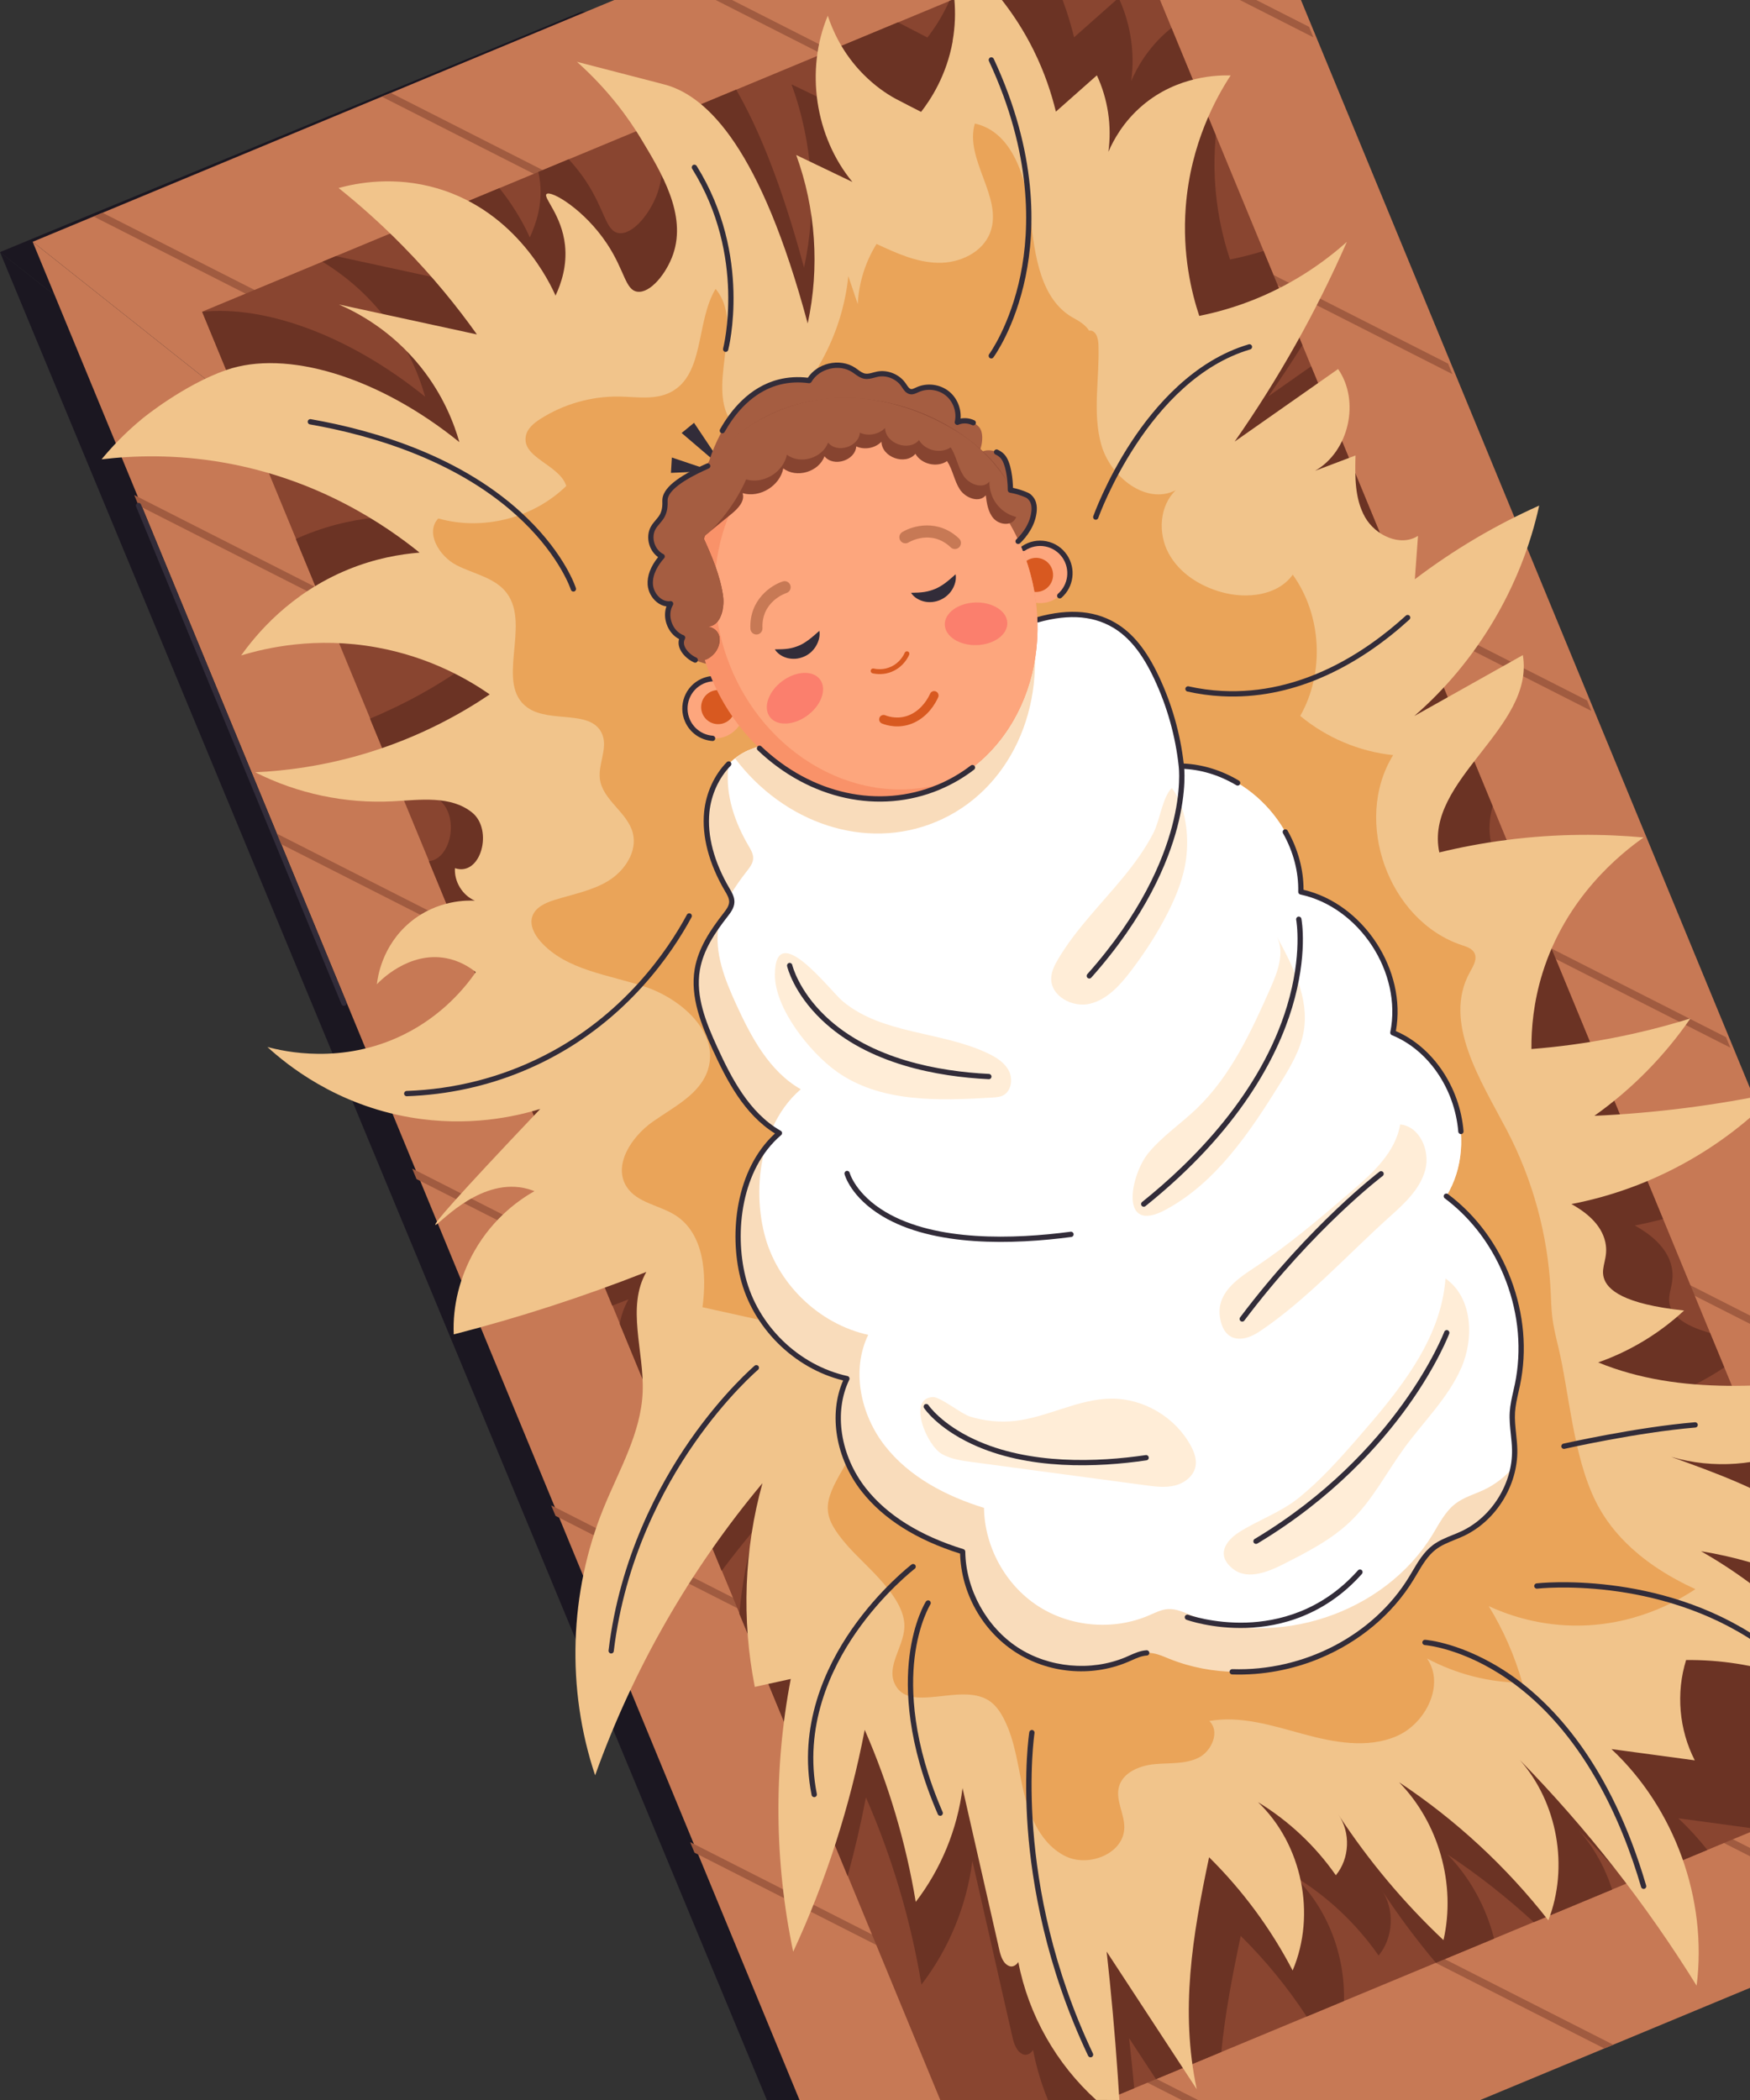 <svg width="140" height="168" viewBox="0 0 140 168" fill="none" xmlns="http://www.w3.org/2000/svg">
<rect x="0" y="0" width="140" height="168" fill="#333333" stroke="none"/>
<g clip-path="url(#clip0_151_1793)">
<path d="M162.741 148.597L101.463 0.932H46.528L0 20.169" fill="#1B1721"/>
<path d="M0 20.169L61.348 168H115.81L162.741 148.597" fill="#1B1721"/>
<path d="M165.354 148.488L104.076 0H49.141L2.613 19.344" fill="#C77955"/>
<path d="M2.613 19.344L63.961 168H118.423L165.354 148.488" fill="#C77955"/>
<path d="M55.558 148.212L94.528 168H95.835L55.211 147.37L55.558 148.212Z" fill="#A05B40"/>
<path d="M44.44 121.268L128.341 163.877L129.061 163.577L44.094 120.428L44.44 121.268Z" fill="#A05B40"/>
<path d="M33.321 94.327L151.4 154.289L152.121 153.991L32.974 93.487L33.321 94.327Z" fill="#A05B40"/>
<path d="M160.32 136.859L21.855 66.544L22.202 67.384L160.666 137.699" fill="#A05B40"/>
<path d="M149.201 109.915L10.738 39.602L11.085 40.443L149.547 110.757L149.201 109.915Z" fill="#A05B40"/>
<path d="M138.081 82.974L8.203 17.021L7.484 17.318L138.43 83.814L138.081 82.974Z" fill="#A05B40"/>
<path d="M126.964 56.033L31.264 7.433L30.544 7.733L127.31 56.873L126.964 56.033Z" fill="#A05B40"/>
<path d="M115.845 29.089L58.561 0H57.253L116.191 29.929L115.845 29.089Z" fill="#A05B40"/>
<path d="M104.727 2.148L100.497 0H99.189L105.074 2.988L104.727 2.148Z" fill="#A05B40"/>
<path d="M92.802 0H76.151L16.18 24.933L75.222 168H88.469L151.345 141.859L92.802 0Z" fill="#894530"/>
<path d="M90.348 163.085C91.056 164.168 91.766 165.25 92.475 166.333L97.705 164.159C98.004 161.096 98.592 158.027 99.259 154.873C101.238 156.826 103.008 158.994 104.533 161.322L107.517 160.081C107.613 156.387 106.194 152.633 103.516 150.08C106.181 151.699 108.502 153.882 110.289 156.443C111.494 154.991 111.59 152.718 110.512 151.167C111.845 153.206 113.303 155.162 114.87 157.025L119.53 155.089C118.885 152.569 117.608 150.211 115.792 148.352C118.233 149.971 120.543 151.786 122.699 153.773L128.973 151.163C128.411 149.419 127.511 147.788 126.297 146.412C127.642 147.788 128.952 149.198 130.227 150.642L136.59 147.995C135.88 147.096 135.104 146.248 134.267 145.464C136.383 145.751 138.5 146.038 140.614 146.322L141.318 146.029C140.123 143.454 139.916 140.429 140.762 137.718C144.007 137.681 147.252 138.248 150.305 139.353L147.124 131.642C145.519 130.39 143.826 129.255 142.059 128.251C143.421 128.47 144.768 128.772 146.095 129.15L142.85 121.288C141.725 120.855 140.59 120.444 139.459 120.037C140.474 120.337 141.52 120.529 142.573 120.617L139.646 113.525C137.41 113.221 135.222 112.687 133.11 111.821C134.814 111.221 136.44 110.403 137.942 109.395L136.804 106.636C134.553 106.008 133.796 105.173 133.594 104.433C133.328 103.464 134.021 102.723 133.735 101.371C133.389 99.728 131.907 98.663 130.782 98.039C131.541 97.895 132.295 97.72 133.042 97.523L127.677 84.521C127.552 84.532 127.428 84.543 127.304 84.553C127.302 84.263 127.304 83.958 127.315 83.643L120.515 67.165C120.099 67.257 119.689 67.351 119.288 67.447C119.07 66.423 119.144 65.448 119.414 64.503L104.889 29.306C103.753 30.102 102.618 30.898 101.484 31.695C102.419 30.358 103.322 28.997 104.191 27.615L101.081 20.079C100.129 20.372 99.229 20.595 98.4 20.759C97.734 18.751 96.908 15.402 97.228 11.257C97.239 11.115 97.252 10.973 97.265 10.832L93.717 2.236C93.63 2.306 93.543 2.376 93.458 2.448C91.793 3.863 90.927 5.482 90.496 6.482C90.797 4.29 90.47 2.017 89.57 0H89.297C88.172 0.995 87.05 1.991 85.926 2.986C85.703 2.065 85.407 1.061 85.01 0H76.14L75.944 0.081C75.355 1.396 74.675 2.382 74.192 3.003C73.451 2.621 71.888 1.809 71.844 1.785L65.681 4.347C66.213 6.075 67.063 7.702 68.213 9.098C66.583 8.315 64.953 7.534 63.323 6.751C65.023 11.41 65.376 16.559 64.323 21.409C62.564 14.864 60.714 10.316 58.892 7.171L52.243 9.936C52.934 11.725 53.239 13.584 52.613 15.396C52.036 17.069 50.626 18.808 49.497 18.646C48.448 18.495 48.413 16.813 46.868 14.481C46.443 13.838 45.975 13.256 45.497 12.742L43.063 13.755C43.126 14.024 43.176 14.308 43.207 14.608C43.394 16.36 42.897 17.892 42.383 18.994C42.172 18.515 41.415 16.87 39.951 15.05L32.325 18.22C33.539 19.657 34.607 21.052 35.542 22.369C32.652 21.742 29.762 21.114 26.872 20.488L25.793 20.937C27.277 21.84 29.043 23.194 30.64 25.189C32.645 27.692 33.572 30.183 34.014 31.741C27.94 26.825 21.223 24.417 16.167 24.942L20.521 35.497C25.124 37.306 28.511 39.708 30.551 41.355C28.884 41.486 26.706 41.856 24.333 42.827C24.107 42.921 23.884 43.017 23.666 43.116L26.308 49.518C26.469 49.545 26.632 49.573 26.798 49.602C31.475 50.444 34.842 52.432 36.658 53.692C34.892 54.884 32.528 56.276 29.599 57.49L31.819 62.873C33.033 62.941 34.182 63.212 35.123 63.971C36.788 65.312 36.091 68.729 34.306 68.897L48.978 104.453C49.412 104.287 49.845 104.118 50.277 103.95C49.919 104.576 49.702 105.232 49.577 105.91L57.73 125.668C58.585 124.532 59.468 123.419 60.381 122.329C59.766 124.541 59.354 126.812 59.147 129.098L67.81 150.091C68.379 148.013 68.87 145.911 69.275 143.793C71.367 148.573 72.862 153.615 73.716 158.767C75.915 155.905 77.337 152.449 77.79 148.864C78.856 153.549 79.921 158.233 80.985 162.918C81.116 163.494 81.323 164.161 81.878 164.356C82.175 164.461 82.491 164.251 82.643 163.995C82.907 165.368 83.31 166.712 83.838 168.007H88.454L90.74 167.055C90.614 165.721 90.476 164.397 90.332 163.091L90.348 163.085Z" fill="#6B3324"/>
<path d="M76.214 3.299C75.724 6.051 74.442 7.98 73.688 8.951C73.008 8.601 72.322 8.26 71.646 7.899C70.894 7.494 69.987 6.864 69.087 5.963C67.374 4.244 66.588 2.369 66.222 1.256C64.41 5.602 65.199 10.927 68.192 14.556C66.692 13.836 65.195 13.116 63.696 12.399C65.26 16.684 65.583 21.416 64.615 25.876C60.851 11.867 56.628 7.803 53.35 6.812C53.35 6.812 53.13 6.744 46.158 4.946C48.712 7.23 50.312 9.494 51.279 11.097C52.931 13.834 54.945 17.17 53.847 20.346C53.315 21.884 52.018 23.485 50.981 23.334C50.017 23.194 49.985 21.648 48.564 19.504C46.744 16.758 44.083 15.201 43.723 15.523C43.423 15.794 44.942 17.198 45.201 19.617C45.373 21.23 44.918 22.636 44.443 23.649C44.031 22.717 41.372 16.96 35.012 15.078C31.547 14.053 28.548 14.641 27.088 15.041C28.714 16.341 30.451 17.874 32.214 19.668C34.642 22.135 36.597 24.566 38.153 26.755C34.472 25.957 30.791 25.156 27.112 24.358C28.566 24.99 31.303 26.416 33.648 29.345C35.492 31.647 36.342 33.937 36.749 35.37C30.211 30.078 22.862 27.943 18.102 29.601C14.702 30.785 11.453 33.436 11.453 33.436C9.96 34.654 8.864 35.851 8.127 36.746C10.675 36.444 14.016 36.334 17.825 36.995C25.462 38.316 30.83 42 33.565 44.209C32.033 44.33 30.03 44.669 27.849 45.561C23.198 47.464 20.491 50.754 19.292 52.437C21.291 51.826 25.246 50.912 30.113 51.789C34.413 52.563 37.508 54.392 39.179 55.552C36.93 57.072 33.628 58.94 29.339 60.246C25.885 61.296 22.799 61.672 20.415 61.782C23.797 63.492 27.626 64.302 31.407 64.105C33.6 63.991 36.056 63.621 37.769 65.002C39.48 66.382 38.477 70.151 36.396 69.455C36.329 70.538 36.998 71.627 37.989 72.054C37.44 72.026 34.982 71.96 32.798 73.789C30.547 75.674 30.209 78.214 30.15 78.741C30.372 78.503 32.687 76.094 35.686 76.654C36.767 76.856 37.569 77.374 38.063 77.772C37.207 79.004 35.378 81.261 32.249 82.793C27.345 85.192 22.703 84.112 21.393 83.759C22.96 85.192 26.868 88.373 32.842 89.394C37.46 90.184 41.228 89.327 43.218 88.718C36.169 96.141 34.725 97.882 34.829 97.985C34.98 98.136 38 94.531 41.544 94.979C42.089 95.047 42.514 95.196 42.758 95.292C41.773 95.847 39.532 97.285 37.935 100.117C36.802 102.128 36.198 104.442 36.298 106.752C41.531 105.407 46.679 103.736 51.707 101.756C50.094 104.576 51.541 108.104 51.414 111.355C51.286 114.642 49.527 117.6 48.287 120.645C45.539 127.387 45.295 135.124 47.611 142.026C50.654 133.525 55.209 125.571 60.997 118.654C59.531 123.939 59.317 129.57 60.385 134.951C61.344 134.739 62.301 134.529 63.26 134.317C61.882 141.507 61.95 148.973 63.456 156.137C66.075 150.485 68.002 144.511 69.177 138.388C71.101 142.782 72.476 147.42 73.259 152.154C75.279 149.522 76.587 146.344 77.003 143.049C77.982 147.357 78.962 151.664 79.941 155.971C80.061 156.5 80.25 157.113 80.763 157.292C81.035 157.388 81.325 157.196 81.464 156.96C82.273 161.186 84.509 165.119 87.693 167.996H89.548C89.508 167.344 89.467 166.69 89.421 166.033C89.188 162.643 88.887 159.34 88.532 156.128C90.934 159.797 93.336 163.465 95.739 167.136C94.403 160.825 95.393 154.888 96.727 148.579C99.405 151.226 101.67 154.293 103.411 157.638C105.32 153.151 104.163 147.532 100.641 144.172C103.091 145.661 105.226 147.667 106.868 150.021C107.977 148.684 108.064 146.595 107.072 145.169C109.468 148.833 112.296 152.211 115.478 155.21C116.494 150.762 115.108 145.838 111.926 142.579C116.463 145.587 120.511 149.334 123.867 153.628C125.521 149.369 124.606 144.217 121.585 140.796C126.94 146.272 131.693 152.34 135.73 158.854C136.606 151.944 133.988 144.677 128.914 139.926C131.137 140.225 133.36 140.527 135.583 140.827C134.324 138.381 134.069 135.432 134.888 132.803C140.313 132.742 145.744 134.512 150.096 137.762C146.69 132.107 141.812 127.352 136.08 124.099C141.392 124.952 146.483 127.146 150.759 130.423C149.965 126.658 147.287 123.511 144.12 121.341C140.954 119.171 137.301 117.849 133.692 116.548C137.044 117.537 140.747 117.265 143.92 115.8C143.074 114.632 141.756 113.818 140.335 113.59C143.51 113.691 146.703 112.389 148.911 110.097C141.852 110.917 134.435 111.694 127.855 108.994C130.396 108.1 132.75 106.678 134.727 104.842C129.863 104.326 128.566 103.176 128.298 102.202C128.054 101.31 128.692 100.629 128.428 99.387C128.11 97.877 126.748 96.897 125.713 96.324C131.922 95.139 137.743 91.976 142.124 87.402C137.327 88.421 132.447 89.047 127.55 89.265C130.536 87.146 133.149 84.497 135.23 81.478C131.098 82.762 126.824 83.584 122.514 83.923C122.5 82.272 122.679 80.168 123.398 77.851C125.286 71.772 129.634 68.305 131.488 66.997C128.394 66.714 124.667 66.66 120.5 67.2C118.567 67.452 116.777 67.797 115.145 68.195C113.914 62.405 122.81 58.247 121.827 52.408C118.931 54.033 116.036 55.659 113.14 57.284C118.15 52.938 121.712 46.937 123.135 40.447C119.608 42.02 116.263 44.004 113.186 46.342C113.271 45.185 113.356 44.026 113.441 42.868C112.026 43.774 110.026 42.833 109.2 41.368C108.374 39.902 108.395 38.122 108.439 36.439C107.362 36.846 106.288 37.255 105.211 37.662C107.92 36.113 108.827 32.093 107.048 29.523C104.291 31.456 101.532 33.392 98.773 35.326C102.278 30.314 105.287 24.955 107.748 19.351C106.151 20.777 103.744 22.571 100.484 23.903C98.826 24.581 97.28 25.003 95.94 25.272C95.328 23.426 94.567 20.348 94.861 16.535C95.253 11.456 97.306 7.785 98.451 6.035C97.516 6.009 94.227 6.031 91.396 8.437C89.864 9.739 89.068 11.226 88.672 12.145C88.955 10.073 88.632 7.921 87.75 6.027C86.656 6.993 85.564 7.963 84.47 8.932C84.119 7.479 83.57 5.799 82.691 4.025C81.931 2.489 81.057 1.155 80.15 -0.002H76.354C76.439 1.002 76.417 2.111 76.205 3.297L76.214 3.299Z" fill="#F1C48B"/>
<path d="M72.348 130.235C72.258 131.766 70.938 133.265 71.561 134.667C72.664 137.15 76.807 134.579 79.095 136.036C79.632 136.378 80.006 136.92 80.298 137.484C81.253 139.328 81.436 141.463 81.926 143.482C82.419 145.502 83.387 147.606 85.254 148.505C87.122 149.406 89.918 148.284 89.945 146.206C89.96 145.106 89.236 144.032 89.511 142.966C89.811 141.803 91.152 141.251 92.344 141.135C93.536 141.019 94.8 141.151 95.877 140.621C96.953 140.092 97.62 138.499 96.742 137.681C99.246 137.233 101.781 138.049 104.235 138.718C106.691 139.388 109.378 139.902 111.717 138.898C114.057 137.896 115.622 134.772 114.162 132.678C116.498 133.93 119.14 134.603 121.786 134.621C121.175 132.466 120.269 130.397 119.098 128.492C120.509 129.141 122.832 129.981 125.783 130.045C130.667 130.15 134.23 128.061 135.632 127.131C130.604 124.832 128.572 121.957 127.653 120.105C125.835 116.445 125.536 111.361 124.66 107.737C124.466 106.936 124.272 106.135 124.177 105.317C124.098 104.646 124.087 103.97 124.054 103.294C123.834 98.818 122.631 94.395 120.554 90.429C118.449 86.411 115.389 81.745 117.59 77.777C117.856 77.295 118.205 76.731 117.954 76.241C117.769 75.878 117.335 75.74 116.95 75.613C111.085 73.666 108.197 65.68 111.451 60.41C108.74 60.126 106.118 59.019 104.019 57.273C105.985 53.81 105.741 49.208 103.42 45.975C102.204 47.663 99.743 47.928 97.74 47.377C95.997 46.896 94.338 45.85 93.482 44.251C92.625 42.652 92.754 40.471 94.059 39.218C91.686 40.429 88.822 38.146 88.101 35.573C87.379 33.001 87.974 30.262 87.876 27.591C87.859 27.14 87.748 26.587 87.318 26.456C86.889 26.322 86.61 27.202 87.057 27.162C87.621 26.62 86.673 25.856 85.98 25.495C83.236 24.067 82.77 20.416 82.439 17.332C82.107 14.247 81.007 10.546 77.988 9.885C77.14 12.76 80.268 15.792 79.217 18.596C78.612 20.212 76.746 21.066 75.024 21.024C73.302 20.985 71.685 20.243 70.123 19.515C69.227 20.956 68.704 22.63 68.619 24.327C68.368 23.579 68.115 22.833 67.865 22.085C67.394 26.801 64.933 31.286 61.215 34.206C60.902 34.453 60.562 34.696 60.167 34.744C59.583 34.814 59.032 34.436 58.663 33.976C56.312 31.036 59.681 25.979 57.245 23.111C55.651 25.769 56.388 29.986 53.629 31.386C52.4 32.01 50.937 31.752 49.56 31.725C47.339 31.686 45.107 32.316 43.233 33.513C42.719 33.841 42.196 34.263 42.071 34.862C41.703 36.632 44.752 37.155 45.303 38.876C42.662 41.458 38.611 42.486 35.065 41.475C33.988 42.602 35.143 44.511 36.529 45.218C37.915 45.927 39.633 46.211 40.557 47.467C42.468 50.063 39.574 54.736 42.196 56.606C44.005 57.897 47.365 56.698 48.187 58.767C48.629 59.881 47.84 61.125 47.991 62.315C48.204 64.004 50.175 64.967 50.617 66.612C51.018 68.106 49.983 69.663 48.666 70.468C47.35 71.273 45.789 71.544 44.321 72.01C43.606 72.238 42.823 72.597 42.586 73.31C42.35 74.016 42.758 74.78 43.253 75.333C45.306 77.63 48.688 77.969 51.606 78.942C54.525 79.916 57.569 82.622 56.639 85.564C56.013 87.544 53.901 88.548 52.21 89.744C50.517 90.939 49.006 93.229 50.144 94.964C50.987 96.252 52.792 96.41 54.078 97.252C56.318 98.722 56.56 101.913 56.198 104.578C57.772 104.926 59.346 105.276 60.917 105.623C62.408 108.362 65.655 110.025 68.739 109.627C69.31 112.269 68.85 115.119 67.477 117.447C65.807 120.278 65.688 121.253 67.828 123.69C69.281 125.346 72.49 127.818 72.348 130.231V130.235Z" fill="#EAA459"/>
<path d="M27.596 80.452C27.489 80.498 27.365 80.445 27.319 80.338L10.888 40.523C10.843 40.414 10.895 40.292 11.002 40.246C11.111 40.2 11.233 40.252 11.278 40.359L27.709 80.172C27.755 80.281 27.703 80.404 27.596 80.45V80.452Z" fill="#322C39"/>
<path d="M45.955 47.311C45.955 47.311 45.944 47.316 45.938 47.318C45.827 47.353 45.707 47.292 45.672 47.18C45.663 47.154 44.831 44.614 41.853 41.729C36.871 36.899 29.825 34.834 24.791 33.952C24.675 33.932 24.599 33.823 24.619 33.707C24.638 33.591 24.747 33.515 24.863 33.534C29.967 34.427 37.111 36.527 42.169 41.447C45.21 44.404 46.04 46.946 46.073 47.053C46.105 47.158 46.053 47.272 45.953 47.313L45.955 47.311Z" fill="#322C39"/>
<path d="M41.867 85.68C38.926 86.903 35.799 87.581 32.545 87.699C32.428 87.703 32.329 87.612 32.327 87.496C32.323 87.377 32.414 87.281 32.53 87.277C36.383 87.137 40.053 86.201 43.44 84.492C49.913 81.231 53.433 76 54.954 73.174C55.008 73.071 55.137 73.032 55.239 73.089C55.342 73.143 55.381 73.272 55.324 73.375C53.779 76.245 50.205 81.557 43.627 84.871C43.048 85.162 42.459 85.433 41.864 85.68H41.867Z" fill="#322C39"/>
<path d="M48.976 132.263C48.943 132.276 48.908 132.283 48.869 132.278C48.754 132.265 48.671 132.158 48.684 132.042C49.575 124.615 52.703 118.818 55.17 115.262C57.844 111.407 60.348 109.277 60.372 109.255C60.461 109.18 60.594 109.191 60.67 109.281C60.745 109.371 60.734 109.504 60.644 109.581C60.62 109.603 58.151 111.705 55.508 115.518C53.071 119.033 49.98 124.762 49.102 132.094C49.093 132.173 49.041 132.237 48.974 132.265L48.976 132.263Z" fill="#322C39"/>
<path d="M65.217 143.756C65.204 143.76 65.191 143.765 65.178 143.769C65.062 143.791 64.951 143.717 64.929 143.603C63.826 138.062 66.06 133.341 68.131 130.355C70.365 127.131 72.897 125.18 72.923 125.162C73.017 125.09 73.148 125.11 73.22 125.202C73.289 125.296 73.272 125.427 73.18 125.499C73.156 125.519 70.67 127.435 68.473 130.609C66.455 133.525 64.275 138.13 65.347 143.52C65.367 143.62 65.313 143.719 65.221 143.758L65.217 143.756Z" fill="#322C39"/>
<path d="M75.299 145.248C75.192 145.292 75.07 145.243 75.024 145.136C72.566 139.451 72.433 135.139 72.753 132.523C73.104 129.671 74.032 128.185 74.072 128.124C74.135 128.026 74.266 127.997 74.364 128.061C74.462 128.124 74.49 128.255 74.429 128.354C74.42 128.369 73.505 129.839 73.169 132.606C72.86 135.163 72.997 139.385 75.412 144.968C75.458 145.075 75.41 145.2 75.303 145.248H75.299Z" fill="#322C39"/>
<path d="M87.325 164.572C87.222 164.616 87.103 164.57 87.052 164.467C83.644 157.281 82.543 150.629 82.223 146.313C81.874 141.634 82.338 138.609 82.343 138.578C82.36 138.462 82.469 138.383 82.585 138.401C82.7 138.418 82.778 138.528 82.761 138.644C82.741 138.762 80.972 150.653 87.436 164.283C87.486 164.388 87.44 164.515 87.336 164.566C87.331 164.566 87.329 164.568 87.325 164.57V164.572Z" fill="#322C39"/>
<path d="M131.571 151.097C131.571 151.097 131.556 151.104 131.549 151.106C131.438 151.139 131.321 151.075 131.288 150.962C129.743 145.672 126.633 138.491 120.6 134.326C116.995 131.838 114.014 131.609 113.983 131.607C113.868 131.598 113.778 131.497 113.787 131.381C113.796 131.265 113.896 131.176 114.012 131.184C114.044 131.184 114.801 131.241 116.023 131.611C117.144 131.95 118.885 132.635 120.814 133.96C124.209 136.297 128.851 141.122 131.693 150.843C131.724 150.948 131.669 151.058 131.571 151.099V151.097Z" fill="#322C39"/>
<path d="M140.797 131.523C140.733 131.55 140.657 131.545 140.596 131.504C132.576 126.015 123.069 127.081 122.973 127.092C122.858 127.105 122.753 127.022 122.738 126.906C122.725 126.79 122.808 126.685 122.923 126.669C123.019 126.658 132.685 125.576 140.834 131.152C140.93 131.217 140.956 131.348 140.888 131.447C140.864 131.482 140.832 131.508 140.795 131.523H140.797Z" fill="#322C39"/>
<path d="M79.383 28.661C79.318 28.689 79.237 28.68 79.176 28.634C79.082 28.564 79.063 28.431 79.132 28.337C79.15 28.315 80.815 26.025 81.639 22.008C82.399 18.303 82.58 12.322 79.115 4.885C79.065 4.777 79.111 4.653 79.217 4.603C79.322 4.552 79.448 4.598 79.499 4.705C83.016 12.261 82.826 18.347 82.048 22.12C81.203 26.219 79.542 28.497 79.472 28.591C79.448 28.623 79.418 28.645 79.383 28.661Z" fill="#322C39"/>
<path d="M58.134 28.138C58.092 28.155 58.044 28.16 57.998 28.147C57.885 28.116 57.82 28 57.848 27.886C57.868 27.814 59.736 20.503 55.372 13.499C55.311 13.401 55.34 13.269 55.44 13.206C55.538 13.143 55.669 13.173 55.732 13.274C60.195 20.438 58.278 27.921 58.256 27.996C58.238 28.061 58.19 28.112 58.132 28.138H58.134Z" fill="#322C39"/>
<path d="M105.503 54.298C103.193 55.258 100.582 55.849 97.74 55.7C96.823 55.652 95.898 55.525 94.994 55.324C94.881 55.298 94.809 55.186 94.833 55.07C94.859 54.957 94.972 54.884 95.086 54.908C95.968 55.105 96.868 55.228 97.762 55.274C104.089 55.604 109.252 52.181 112.471 49.249C112.556 49.171 112.691 49.177 112.769 49.265C112.848 49.352 112.841 49.486 112.754 49.564C110.917 51.238 108.454 53.069 105.503 54.296V54.298Z" fill="#322C39"/>
<path d="M87.741 41.565C87.695 41.584 87.641 41.587 87.591 41.569C87.48 41.53 87.423 41.409 87.462 41.298C87.473 41.269 88.473 38.454 90.491 35.372C92.359 32.519 95.508 28.844 99.898 27.547C100.009 27.514 100.127 27.578 100.159 27.692C100.192 27.803 100.129 27.921 100.015 27.954C91.841 30.371 87.898 41.326 87.859 41.438C87.837 41.497 87.793 41.541 87.741 41.562V41.565Z" fill="#322C39"/>
<path d="M135.695 114.188C135.675 114.196 135.653 114.201 135.631 114.203C130.978 114.592 125.22 115.894 125.162 115.907C125.048 115.933 124.935 115.861 124.909 115.747C124.883 115.633 124.955 115.52 125.068 115.493C125.127 115.48 130.913 114.172 135.594 113.781C135.71 113.772 135.812 113.857 135.823 113.975C135.832 114.069 135.775 114.155 135.692 114.19L135.695 114.188Z" fill="#322C39"/>
<path d="M60.117 59.927C58.081 60.668 56.756 62.801 56.543 64.964C56.329 67.128 57.075 69.293 58.173 71.168C58.356 71.479 58.554 71.809 58.543 72.17C58.53 72.559 58.275 72.892 58.036 73.198C57.02 74.504 56.061 75.933 55.782 77.567C55.416 79.717 56.279 81.869 57.186 83.851C58.391 86.485 59.842 89.215 62.353 90.646C59.254 93.293 58.445 98.225 59.433 102.187C60.42 106.148 63.774 109.417 67.749 110.289C66.368 113.135 67.148 116.708 69.103 119.19C71.058 121.675 73.998 123.202 77.012 124.132C77.051 127.238 78.718 130.279 81.312 131.972C83.905 133.665 87.351 133.962 90.195 132.74C90.696 132.525 91.193 132.261 91.738 132.23C92.364 132.193 92.959 132.468 93.538 132.703C100.397 135.465 109.04 132.591 112.898 126.265C113.439 125.377 113.918 124.407 114.746 123.782C115.413 123.277 116.243 123.047 117.002 122.69C119.521 121.509 121.226 118.759 121.169 115.97C121.149 114.968 120.923 113.973 120.986 112.973C121.034 112.228 121.241 111.501 121.391 110.768C122.542 105.217 120.23 99.092 115.703 95.699C118.442 91.256 116.257 84.569 111.425 82.62C112.416 77.737 108.921 72.387 104.065 71.354C104.185 66.207 99.63 61.414 94.504 61.292C94.238 58.85 93.567 56.453 92.525 54.23C91.747 52.57 90.705 50.947 89.127 50.019C85.797 48.057 81.602 49.836 78.169 51.614C72.156 54.733 66.472 57.61 60.11 59.929L60.117 59.927Z" fill="#F9DCBB"/>
<path d="M111.431 82.62C112.423 77.737 108.927 72.387 104.071 71.354C104.191 66.207 99.636 61.414 94.51 61.292C94.244 58.85 93.573 56.453 92.531 54.23C91.753 52.57 90.712 50.947 89.134 50.019C85.804 48.057 81.608 49.836 78.176 51.614C72.163 54.733 66.479 57.61 60.117 59.929C59.422 60.182 58.812 60.598 58.297 61.121C58.28 61.235 58.264 61.348 58.254 61.462C58.04 63.626 58.783 65.791 59.884 67.666C60.067 67.977 60.265 68.307 60.254 68.668C60.241 69.057 59.986 69.39 59.746 69.696C59.269 70.308 58.805 70.949 58.417 71.625C58.495 71.8 58.548 71.982 58.541 72.172C58.528 72.562 58.273 72.894 58.033 73.2C57.864 73.419 57.694 73.642 57.53 73.868C57.517 73.933 57.502 73.997 57.491 74.062C57.125 76.213 57.988 78.365 58.894 80.347C60.1 82.981 61.551 85.711 64.062 87.141C63.07 87.99 62.314 89.073 61.773 90.282C61.959 90.412 62.15 90.534 62.349 90.648C61.928 91.007 61.551 91.409 61.215 91.844C60.599 94.06 60.601 96.517 61.141 98.685C62.129 102.646 65.483 105.914 69.458 106.787C68.076 109.633 68.856 113.203 70.811 115.688C72.766 118.173 75.706 119.7 78.721 120.63C78.76 123.736 80.427 126.777 83.02 128.47C85.614 130.163 89.06 130.46 91.904 129.237C92.405 129.023 92.902 128.758 93.447 128.728C94.072 128.691 94.667 128.966 95.247 129.2C102.106 131.963 110.749 129.089 114.607 122.763C115.147 121.874 115.627 120.905 116.455 120.28C117.122 119.774 117.952 119.545 118.711 119.188C119.604 118.768 120.395 118.151 121.043 117.405C121.132 116.935 121.178 116.454 121.167 115.975C121.147 114.973 120.92 113.977 120.984 112.978C121.032 112.232 121.239 111.506 121.389 110.773C122.54 105.221 120.227 99.096 115.701 95.703C118.44 91.26 116.254 84.573 111.423 82.624L111.431 82.62Z" fill="white"/>
<path d="M74.867 65.754C80.808 63.284 83.838 56.525 82.473 49.744C80.989 50.216 79.522 50.914 78.176 51.612C72.163 54.731 66.479 57.608 60.117 59.927C59.638 60.102 59.197 60.355 58.801 60.668C62.708 65.844 69.223 68.101 74.867 65.754Z" fill="#F9DCBB"/>
<path d="M66.891 85.693C70.4 88.228 75.103 88.067 79.418 87.802C79.686 87.784 79.958 87.767 80.203 87.655C80.889 87.34 81.057 86.365 80.719 85.687C80.381 85.008 79.697 84.582 79.013 84.258C75.27 82.488 70.593 82.76 67.416 80.1C66.383 79.233 62.004 73.415 61.993 77.984C61.987 80.706 64.809 84.19 66.891 85.693Z" fill="#FFEDD7"/>
<path d="M89.855 70.188C88.085 72.345 86.07 74.327 84.648 76.733C84.367 77.208 84.106 77.722 84.095 78.273C84.067 79.699 85.804 80.629 87.185 80.301C88.567 79.973 89.594 78.829 90.457 77.698C91.575 76.232 92.584 74.679 93.418 73.032C94.103 71.682 94.676 70.256 94.881 68.755C95.132 66.933 94.896 64.529 93.745 63.042C93.004 63.755 92.793 65.618 92.279 66.623C91.623 67.904 90.766 69.079 89.855 70.188Z" fill="#FFEDD7"/>
<path d="M91.884 92.225C92.996 90.888 94.462 89.904 95.718 88.703C98.46 86.08 100.094 82.532 101.633 79.061C102.21 77.759 102.783 76.245 102.167 74.961C103.426 77.284 104.73 79.831 104.307 82.442C104.058 83.98 103.23 85.354 102.409 86.677C99.981 90.584 97.298 94.596 93.257 96.775C89.48 98.812 90.439 93.966 91.884 92.227V92.225Z" fill="#FFEDD7"/>
<path d="M81.22 113.671C83.842 113.369 86.27 111.908 88.909 111.891C91.49 111.873 94.024 113.374 95.256 115.649C95.526 116.147 95.742 116.714 95.648 117.276C95.515 118.062 94.787 118.637 94.018 118.834C93.249 119.033 92.44 118.928 91.653 118.823C87.028 118.204 82.404 117.585 77.779 116.966C76.951 116.854 76.101 116.738 75.371 116.333C74.111 115.636 72.57 111.836 74.638 111.766C75.231 111.746 76.896 113.109 77.611 113.328C78.777 113.684 80.013 113.811 81.225 113.671H81.22Z" fill="#FFEDD7"/>
<path d="M100.316 101.434C103.073 99.619 105.588 97.466 108.097 95.318C109.814 93.848 111.641 92.19 112.013 89.957C113.574 90.101 114.426 92.054 114.025 93.577C113.624 95.097 112.403 96.239 111.233 97.287C107.866 100.301 104.496 104.035 100.739 106.536C99.364 107.452 97.93 107.358 97.605 105.44C97.276 103.499 98.906 102.366 100.316 101.434Z" fill="#FFEDD7"/>
<path d="M108.602 115.067C111.861 111.337 115.284 107.227 115.638 102.279C117.786 103.775 117.954 107.023 116.902 109.428C115.851 111.832 113.903 113.702 112.358 115.819C110.921 117.788 109.799 120.015 108.044 121.704C106.532 123.161 104.632 124.134 102.764 125.088C101.609 125.676 99.885 126.453 98.684 125.545C97.25 124.46 98.015 123.279 99.155 122.559C100.739 121.559 102.443 121.01 103.941 119.796C105.662 118.401 107.149 116.734 108.605 115.069L108.602 115.067Z" fill="#FFEDD7"/>
<path d="M99.094 62.832C99.035 62.856 98.965 62.853 98.904 62.818C97.527 61.994 96.003 61.539 94.504 61.502C94.397 61.499 94.31 61.418 94.299 61.313C94.035 58.883 93.375 56.529 92.34 54.318C91.383 52.275 90.33 50.967 89.027 50.199C87.307 49.186 85.185 49.103 82.539 49.943C82.428 49.978 82.308 49.917 82.273 49.805C82.238 49.693 82.299 49.575 82.41 49.538C85.178 48.659 87.412 48.755 89.24 49.831C90.62 50.645 91.727 52.012 92.721 54.136C93.752 56.335 94.417 58.671 94.698 61.084C96.21 61.154 97.736 61.624 99.12 62.453C99.22 62.512 99.253 62.643 99.194 62.744C99.17 62.786 99.133 62.814 99.094 62.832Z" fill="#322C39"/>
<path d="M116.954 90.713C116.934 90.722 116.913 90.727 116.891 90.729C116.775 90.737 116.673 90.652 116.662 90.534C116.379 87.084 114.245 83.983 111.351 82.814C111.257 82.777 111.202 82.677 111.222 82.576C112.19 77.818 108.759 72.568 104.026 71.56C103.925 71.538 103.856 71.45 103.858 71.347C103.895 69.762 103.474 68.143 102.64 66.66C102.583 66.557 102.618 66.428 102.72 66.371C102.823 66.314 102.951 66.349 103.008 66.452C103.849 67.946 104.287 69.578 104.283 71.183C109.086 72.31 112.554 77.619 111.669 82.488C114.624 83.762 116.79 86.957 117.083 90.499C117.091 90.593 117.035 90.678 116.952 90.713H116.954Z" fill="#322C39"/>
<path d="M105.601 132.663C103.413 133.573 101.009 134.037 98.571 133.956C98.455 133.952 98.364 133.853 98.366 133.737C98.37 133.621 98.466 133.529 98.584 133.532C104.326 133.72 109.875 130.823 112.724 126.153C112.813 126.007 112.902 125.856 112.99 125.705C113.439 124.943 113.901 124.158 114.624 123.611C115.106 123.246 115.664 123.021 116.204 122.802C116.442 122.706 116.686 122.607 116.917 122.498C119.353 121.354 121.016 118.672 120.962 115.975C120.953 115.566 120.91 115.148 120.866 114.743C120.805 114.161 120.74 113.562 120.779 112.96C120.816 112.389 120.942 111.827 121.066 111.285C121.108 111.099 121.151 110.913 121.191 110.725C121.746 108.041 121.502 105.195 120.485 102.498C119.467 99.8 117.771 97.508 115.581 95.867C115.487 95.797 115.468 95.664 115.537 95.57C115.607 95.476 115.74 95.456 115.834 95.526C118.087 97.215 119.833 99.573 120.879 102.347C121.925 105.12 122.176 108.045 121.603 110.81C121.563 111 121.52 111.188 121.478 111.377C121.359 111.902 121.236 112.446 121.202 112.984C121.167 113.549 121.228 114.133 121.287 114.695C121.33 115.108 121.376 115.537 121.385 115.964C121.441 118.825 119.678 121.669 117.096 122.881C116.854 122.994 116.603 123.095 116.361 123.193C115.823 123.412 115.315 123.618 114.879 123.948C114.223 124.445 113.783 125.195 113.356 125.919C113.266 126.072 113.177 126.223 113.085 126.372C111.37 129.185 108.703 131.37 105.601 132.661V132.663Z" fill="#322C39"/>
<path d="M91.823 132.427C91.801 132.436 91.779 132.442 91.753 132.442C91.335 132.466 90.943 132.641 90.528 132.827C90.446 132.864 90.215 132.965 90.18 132.978C87.272 134.188 83.842 133.873 81.201 132.149C78.572 130.432 76.898 127.433 76.807 124.289C73.313 123.189 70.668 121.518 68.939 119.322C66.851 116.67 66.269 113.135 67.451 110.436C63.502 109.465 60.217 106.201 59.23 102.237C58.341 98.665 58.842 93.579 61.998 90.678C59.531 89.149 58.123 86.406 56.996 83.939C56.111 82.003 55.198 79.754 55.575 77.529C55.865 75.825 56.85 74.377 57.87 73.067C58.081 72.796 58.321 72.487 58.332 72.161C58.341 71.87 58.171 71.579 58.005 71.297L57.99 71.273C56.711 69.094 56.137 66.905 56.331 64.942C56.48 63.44 57.142 61.992 58.147 60.968C58.23 60.885 58.363 60.883 58.445 60.966C58.528 61.049 58.53 61.182 58.448 61.265C57.51 62.221 56.892 63.578 56.752 64.984C56.567 66.857 57.12 68.957 58.354 71.059L58.367 71.083C58.554 71.402 58.766 71.761 58.753 72.177C58.737 72.64 58.439 73.023 58.201 73.329C57.214 74.596 56.264 75.992 55.989 77.604C55.632 79.708 56.48 81.802 57.377 83.764C58.517 86.253 59.943 89.029 62.458 90.462C62.519 90.497 62.558 90.558 62.565 90.626C62.571 90.696 62.543 90.762 62.49 90.808C59.276 93.555 58.759 98.606 59.638 102.137C60.607 106.032 63.885 109.226 67.795 110.084C67.858 110.097 67.913 110.141 67.941 110.197C67.969 110.257 67.969 110.324 67.941 110.383C66.686 112.967 67.22 116.454 69.27 119.061C70.968 121.218 73.594 122.857 77.075 123.933C77.162 123.959 77.223 124.04 77.223 124.134C77.26 127.146 78.912 130.156 81.427 131.799C83.916 133.424 87.277 133.731 90.019 132.589C90.049 132.576 90.273 132.479 90.352 132.442C90.784 132.25 91.23 132.051 91.725 132.022C91.841 132.016 91.941 132.105 91.947 132.221C91.952 132.313 91.897 132.396 91.817 132.429L91.823 132.427Z" fill="#322C39"/>
<path d="M79.189 86.321C79.161 86.332 79.13 86.338 79.097 86.336C75.05 86.137 69.445 85.153 65.72 81.578C63.475 79.426 62.987 77.376 62.968 77.289C62.941 77.175 63.013 77.061 63.127 77.035C63.24 77.009 63.353 77.081 63.38 77.195C63.384 77.214 63.868 79.227 66.034 81.294C69.665 84.759 75.153 85.719 79.117 85.914C79.235 85.921 79.324 86.019 79.318 86.137C79.313 86.222 79.261 86.293 79.187 86.323L79.189 86.321Z" fill="#322C39"/>
<path d="M87.227 78.267C87.155 78.297 87.068 78.284 87.004 78.229C86.917 78.151 86.911 78.017 86.987 77.93C91.278 73.111 93.039 68.849 93.758 66.124C94.539 63.173 94.301 61.337 94.299 61.318C94.284 61.202 94.364 61.095 94.48 61.079C94.595 61.064 94.702 61.145 94.717 61.261C94.728 61.337 94.968 63.179 94.175 66.205C93.445 68.981 91.66 73.318 87.301 78.212C87.279 78.236 87.253 78.256 87.225 78.267H87.227Z" fill="#322C39"/>
<path d="M91.579 96.523C91.494 96.558 91.394 96.534 91.333 96.46C91.261 96.368 91.274 96.235 91.365 96.162C95.495 92.851 100.859 87.443 102.96 80.491C104.211 76.353 103.701 73.605 103.694 73.579C103.673 73.465 103.747 73.353 103.862 73.329C103.978 73.308 104.087 73.382 104.111 73.498C104.132 73.614 104.647 76.377 103.365 80.616C102.188 84.512 99.198 90.429 91.631 96.495C91.616 96.508 91.599 96.517 91.579 96.526V96.523Z" fill="#322C39"/>
<path d="M85.762 98.943C85.745 98.949 85.727 98.954 85.71 98.958C81.09 99.568 74.717 99.776 70.585 97.293C68.072 95.784 67.584 94.008 67.564 93.933C67.534 93.82 67.603 93.704 67.715 93.675C67.828 93.645 67.943 93.713 67.972 93.826C67.978 93.85 68.458 95.537 70.84 96.954C74.87 99.35 81.118 99.138 85.651 98.538C85.766 98.523 85.873 98.604 85.889 98.72C85.902 98.818 85.847 98.908 85.76 98.943H85.762Z" fill="#322C39"/>
<path d="M99.46 105.713C99.392 105.742 99.314 105.733 99.251 105.687C99.157 105.617 99.139 105.483 99.209 105.389C104.839 97.923 110.307 93.776 110.361 93.734C110.453 93.664 110.588 93.684 110.658 93.778C110.727 93.872 110.708 94.006 110.616 94.076C110.562 94.117 105.139 98.23 99.547 105.645C99.523 105.676 99.493 105.7 99.46 105.713Z" fill="#322C39"/>
<path d="M91.773 116.813C91.758 116.819 91.74 116.823 91.723 116.826C87.826 117.399 82.234 117.635 77.72 115.511C74.996 114.229 73.969 112.709 73.926 112.645C73.86 112.547 73.886 112.416 73.985 112.352C74.083 112.287 74.213 112.313 74.277 112.411C74.287 112.427 75.299 113.914 77.931 115.143C82.345 117.206 87.835 116.97 91.66 116.408C91.775 116.39 91.882 116.471 91.899 116.587C91.915 116.686 91.858 116.778 91.771 116.815L91.773 116.813Z" fill="#322C39"/>
<path d="M100.558 123.498C100.462 123.537 100.351 123.502 100.297 123.41C100.238 123.309 100.271 123.178 100.371 123.119C111.802 116.277 115.505 106.641 115.542 106.544C115.583 106.435 115.705 106.378 115.814 106.42C115.923 106.461 115.98 106.584 115.938 106.693C115.93 106.717 114.995 109.187 112.645 112.472C110.479 115.5 106.63 119.866 100.589 123.484C100.58 123.489 100.571 123.495 100.56 123.498H100.558Z" fill="#322C39"/>
<path d="M104.318 129.255C102.646 129.951 101.038 130.189 99.728 130.231C96.99 130.32 95.003 129.612 94.918 129.581C94.809 129.542 94.752 129.419 94.791 129.31C94.831 129.2 94.953 129.141 95.062 129.183C95.081 129.189 97.071 129.896 99.73 129.806C102.173 129.723 105.702 128.933 108.639 125.628C108.718 125.541 108.851 125.534 108.938 125.611C109.025 125.689 109.032 125.823 108.956 125.91C107.487 127.562 105.876 128.605 104.318 129.253V129.255Z" fill="#322C39"/>
<path d="M54.531 34.639L55.523 33.825L58.121 37.708L54.531 34.639Z" fill="#322C39"/>
<path d="M53.675 37.831L53.749 36.601L56.946 37.678L53.675 37.831Z" fill="#322C39"/>
<path d="M81.449 43.306C81.573 43.192 82.456 42.363 82.678 41.208C82.731 40.939 82.84 40.327 82.495 39.891C82.388 39.758 82.284 39.664 82.136 39.598C81.719 39.414 81.281 39.283 80.832 39.204C80.832 38.461 80.699 37.015 80.183 36.481C79.666 35.947 78.686 35.831 78.215 36.404C78.57 35.866 78.757 34.678 78.341 34.186C77.925 33.694 77.175 33.521 76.587 33.786C76.779 32.955 76.463 32.027 75.804 31.489C75.146 30.949 74.179 30.824 73.405 31.176C73.226 31.257 73.041 31.367 72.847 31.334C72.579 31.288 72.431 31.006 72.276 30.782C71.827 30.131 70.977 29.785 70.201 29.936C69.863 30.002 69.528 30.155 69.19 30.098C68.846 30.041 68.578 29.783 68.285 29.59C67.143 28.847 65.415 29.262 64.735 30.446C63.75 30.31 62.948 30.411 62.351 30.562C58.184 31.609 56.734 36.822 56.615 37.282C53.825 38.511 53.208 39.406 53.195 40.012C53.191 40.206 53.25 40.635 53.034 41.142C52.864 41.541 52.5 41.821 52.28 42.19C51.816 42.971 52.158 44.12 52.973 44.513C52.419 45.139 51.968 45.929 52.025 46.764C52.081 47.6 52.822 48.414 53.648 48.298C53.093 49.238 53.581 50.632 54.603 51.015C54.23 51.691 54.915 52.485 55.617 52.802C57.393 53.609 59.635 53.244 60.917 52.833C60.917 52.833 76.537 47.814 81.451 43.306H81.449Z" fill="#A55D41"/>
<path d="M85.187 44.522C85.921 45.618 85.631 47.106 84.54 47.843C83.448 48.58 81.966 48.289 81.231 47.193C80.497 46.097 80.787 44.61 81.878 43.873C82.97 43.135 84.452 43.426 85.187 44.522Z" fill="#FDA67D"/>
<path d="M84.014 45.231C84.433 45.857 84.269 46.705 83.646 47.125C83.023 47.545 82.177 47.381 81.759 46.756C81.34 46.13 81.504 45.281 82.127 44.861C82.75 44.441 83.596 44.605 84.014 45.231Z" fill="#D85920"/>
<path d="M84.858 47.858C84.775 47.893 84.679 47.871 84.618 47.801C84.542 47.714 84.55 47.578 84.64 47.502C85.463 46.782 85.625 45.553 85.015 44.64C84.69 44.157 84.197 43.829 83.629 43.717C83.06 43.606 82.48 43.724 81.998 44.047C81.902 44.113 81.769 44.087 81.704 43.991C81.639 43.894 81.665 43.761 81.761 43.695C82.336 43.306 83.027 43.166 83.709 43.299C84.389 43.433 84.978 43.824 85.365 44.402C86.096 45.491 85.904 46.961 84.919 47.821C84.901 47.836 84.882 47.849 84.86 47.856L84.858 47.858Z" fill="#322C39"/>
<path d="M55.002 57.66C55.54 58.866 56.953 59.406 58.153 58.866C59.354 58.325 59.892 56.908 59.354 55.703C58.816 54.497 57.404 53.957 56.203 54.497C55.002 55.038 54.464 56.455 55.002 57.66Z" fill="#FDA67D"/>
<path d="M58.578 55.805C58.997 56.431 58.833 57.28 58.21 57.7C57.587 58.12 56.741 57.956 56.323 57.33C55.904 56.704 56.068 55.856 56.691 55.436C57.314 55.016 58.16 55.18 58.578 55.805Z" fill="#D85920"/>
<path d="M57.09 59.264C57.061 59.277 57.029 59.281 56.994 59.279C56.037 59.211 55.2 58.623 54.81 57.746C54.224 56.435 54.81 54.891 56.116 54.303C56.573 54.097 57.077 54.027 57.571 54.103C57.687 54.121 57.765 54.23 57.748 54.346C57.73 54.462 57.621 54.541 57.506 54.523C57.092 54.46 56.671 54.517 56.288 54.69C55.194 55.182 54.703 56.475 55.194 57.573C55.523 58.308 56.222 58.798 57.022 58.857C57.138 58.866 57.227 58.966 57.218 59.084C57.212 59.167 57.16 59.235 57.088 59.266L57.09 59.264Z" fill="#322C39"/>
<path d="M75.073 62.983C81.934 60.13 84.913 51.558 81.726 43.835C78.539 36.112 70.393 32.164 63.532 35.017C56.67 37.869 53.692 46.442 56.879 54.165C60.066 61.888 68.212 65.836 75.073 62.983Z" fill="#F99269"/>
<path d="M63.785 34.917C57.883 38.268 55.49 46.209 58.463 53.412C61.61 61.04 69.597 64.986 76.404 62.331C82.306 58.979 84.699 51.039 81.726 43.835C78.579 36.208 70.591 32.261 63.785 34.917Z" fill="#FDA67D"/>
<path d="M75.155 63.179C70.338 65.183 64.766 63.971 60.614 60.018C60.529 59.938 60.527 59.804 60.605 59.719C60.686 59.633 60.819 59.629 60.904 59.71C64.933 63.545 70.33 64.724 74.992 62.786C75.948 62.388 76.848 61.867 77.668 61.237C77.759 61.167 77.892 61.184 77.964 61.276C78.036 61.37 78.016 61.502 77.925 61.574C77.075 62.226 76.142 62.766 75.153 63.177L75.155 63.179Z" fill="#322C39"/>
<path d="M73.006 57.866C71.905 58.323 70.933 58.032 70.554 57.879C70.373 57.805 70.286 57.599 70.358 57.417C70.432 57.236 70.637 57.148 70.818 57.221C71.129 57.347 71.958 57.59 72.869 57.151C73.782 56.711 74.251 55.847 74.41 55.495C74.49 55.315 74.699 55.237 74.878 55.32C75.057 55.401 75.135 55.611 75.052 55.79C74.815 56.313 74.255 57.269 73.174 57.792C73.117 57.82 73.061 57.844 73.004 57.868L73.006 57.866Z" fill="#D85920"/>
<path d="M72.882 47.425C73.3 47.421 73.645 47.405 73.963 47.355C74.279 47.305 74.56 47.219 74.828 47.106C75.094 46.992 75.349 46.843 75.61 46.648C75.874 46.452 76.138 46.22 76.45 45.942C76.519 46.364 76.401 46.782 76.186 47.147C75.97 47.515 75.619 47.825 75.207 48C74.795 48.175 74.331 48.219 73.91 48.114C73.492 48.009 73.113 47.782 72.882 47.425Z" fill="#322C39"/>
<path d="M61.983 51.949C62.401 51.949 62.748 51.94 63.066 51.892C63.382 51.844 63.661 51.756 63.927 51.645C64.192 51.533 64.443 51.373 64.707 51.177C64.973 50.977 65.236 50.743 65.55 50.466C65.618 50.89 65.5 51.306 65.287 51.671C65.073 52.036 64.733 52.362 64.312 52.533C64.208 52.574 64.103 52.616 63.994 52.642C63.885 52.666 63.776 52.693 63.665 52.699C63.443 52.714 63.22 52.701 63.009 52.649C62.588 52.542 62.211 52.307 61.985 51.947L61.983 51.949Z" fill="#322C39"/>
<path d="M76.578 43.886C76.406 43.958 76.203 43.925 76.059 43.789C74.516 42.319 72.757 43.352 72.683 43.396C72.455 43.533 72.158 43.461 72.019 43.232C71.881 43.002 71.951 42.707 72.18 42.567C73.021 42.05 75.055 41.492 76.726 43.085C76.92 43.269 76.927 43.577 76.744 43.772C76.696 43.822 76.639 43.862 76.578 43.886Z" fill="#C77955"/>
<path d="M60.699 50.724C60.649 50.746 60.592 50.757 60.535 50.761C60.267 50.772 60.043 50.564 60.032 50.297C59.932 47.987 61.686 46.812 62.626 46.515C62.88 46.434 63.153 46.576 63.231 46.832C63.312 47.088 63.17 47.359 62.917 47.44C62.828 47.469 60.906 48.125 60.997 50.253C61.006 50.463 60.882 50.647 60.699 50.724Z" fill="#C77955"/>
<path d="M71.361 53.732C70.709 54.003 70.114 53.935 69.807 53.865C69.702 53.841 69.635 53.736 69.659 53.631C69.682 53.526 69.787 53.458 69.892 53.482C70.171 53.546 70.729 53.607 71.326 53.316C71.98 52.999 72.28 52.443 72.378 52.22C72.422 52.122 72.537 52.076 72.635 52.119C72.734 52.163 72.779 52.279 72.736 52.377C72.62 52.64 72.267 53.294 71.496 53.668C71.45 53.69 71.404 53.71 71.358 53.729L71.361 53.732Z" fill="#D85920"/>
<path d="M56.621 50.127C57.654 50.083 57.988 48.689 57.842 47.661C57.608 46.018 56.935 44.474 56.251 42.962C57.009 42.346 57.765 41.729 58.524 41.11C59.04 40.688 59.616 40.088 59.407 39.452C60.775 39.858 62.386 38.878 62.663 37.472C63.72 38.283 65.504 37.758 65.958 36.501C66.668 37.395 68.416 36.853 68.501 35.711C69.162 36.015 70.007 35.86 70.517 35.339C70.543 36.584 72.428 37.255 73.233 36.306C73.721 37.148 74.961 37.432 75.765 36.888C76.223 37.579 76.334 38.454 76.785 39.15C77.236 39.845 78.333 40.263 78.862 39.624C78.945 40.274 79.043 40.963 79.47 41.458C79.897 41.952 80.776 42.103 81.174 41.584C81.445 41.232 81.395 40.731 81.286 40.3C80.745 38.143 79.159 36.389 77.374 35.072C73.167 31.966 67.407 30.89 62.53 32.758C57.65 34.626 53.969 39.585 54.063 44.826C54.087 46.215 54.37 47.569 54.653 48.923C54.821 49.722 54.81 51.295 55.27 51.971C56.78 54.193 58.792 50.529 56.626 50.124L56.621 50.127Z" fill="#874430"/>
<path d="M62.525 32.762C57.369 34.775 54.954 39.187 54.337 40.718C53.827 41.987 53.679 43.168 53.679 43.168C53.587 43.901 53.622 44.347 53.971 47.149C54.246 49.346 54.346 50.054 54.756 51.032C55.048 51.73 55.51 52.797 56.205 52.819C56.684 52.835 57.085 52.347 57.166 52.251C57.582 51.745 57.567 51.161 57.558 51.013C57.543 50.907 57.502 50.728 57.375 50.555C57.225 50.352 56.981 50.197 56.623 50.129C57.09 50.109 57.414 49.814 57.615 49.4C57.7 49.055 57.785 48.709 57.868 48.361C57.883 48.123 57.874 47.884 57.844 47.663C57.611 46.021 56.937 44.476 56.253 42.965C56.443 42.809 56.634 42.654 56.824 42.499C57.447 41.88 58.156 41.062 58.812 40.012C59.175 39.428 59.465 38.867 59.694 38.353C61.063 38.76 62.673 37.78 62.95 36.374C64.007 37.185 65.792 36.66 66.246 35.403C66.956 36.297 68.704 35.755 68.789 34.613C69.449 34.917 70.295 34.762 70.805 34.241C70.831 35.486 72.716 36.157 73.52 35.208C74.009 36.05 75.249 36.334 76.053 35.79C76.51 36.481 76.622 37.356 77.073 38.052C77.524 38.747 78.62 39.165 79.15 38.526C79.145 38.771 79.163 39.598 79.758 40.359C80.471 41.272 81.484 41.416 81.687 41.44C81.521 40.69 81.201 39.609 80.529 38.452C80.529 38.452 79.446 36.588 77.376 35.074C75.822 33.939 69.519 30.032 62.532 32.76L62.525 32.762Z" fill="#A55D41"/>
<path d="M55.695 52.999C55.643 53.021 55.582 53.021 55.527 52.997C54.967 52.743 54.503 52.268 54.346 51.791C54.27 51.564 54.265 51.336 54.326 51.126C53.875 50.892 53.52 50.47 53.333 49.938C53.163 49.455 53.158 48.952 53.315 48.512C53.04 48.477 52.772 48.359 52.537 48.164C52.121 47.825 51.85 47.309 51.813 46.782C51.763 46.071 52.053 45.31 52.648 44.57C52.319 44.336 52.066 43.98 51.942 43.56C51.787 43.043 51.844 42.505 52.097 42.083C52.201 41.908 52.33 41.757 52.454 41.611C52.609 41.429 52.755 41.256 52.84 41.059C53.001 40.681 52.992 40.353 52.986 40.136C52.986 40.086 52.984 40.044 52.986 40.007C53.006 39.084 54.165 38.13 56.532 37.087C56.632 37.037 56.763 37.087 56.811 37.196C56.859 37.303 56.811 37.428 56.702 37.476C53.999 38.666 53.42 39.515 53.409 40.016C53.409 40.047 53.409 40.082 53.409 40.123C53.415 40.362 53.426 40.762 53.228 41.226C53.119 41.484 52.944 41.687 52.777 41.886C52.659 42.026 52.548 42.157 52.461 42.3C52.269 42.621 52.227 43.035 52.347 43.437C52.467 43.837 52.729 44.161 53.064 44.325C53.123 44.354 53.167 44.411 53.18 44.474C53.193 44.54 53.176 44.608 53.13 44.656C52.69 45.152 52.177 45.92 52.236 46.751C52.265 47.158 52.483 47.572 52.805 47.834C53.053 48.038 53.343 48.127 53.62 48.09C53.701 48.079 53.781 48.114 53.825 48.182C53.871 48.25 53.873 48.337 53.832 48.407C53.598 48.801 53.563 49.308 53.736 49.796C53.908 50.284 54.25 50.656 54.679 50.816C54.736 50.837 54.782 50.883 54.804 50.94C54.825 50.997 54.819 51.063 54.791 51.117C54.701 51.279 54.688 51.461 54.751 51.656C54.871 52.021 55.255 52.404 55.706 52.609C55.813 52.657 55.861 52.784 55.81 52.889C55.786 52.94 55.747 52.979 55.699 52.999H55.695Z" fill="#322C39"/>
<path d="M77.942 34.013C77.888 34.035 77.827 34.035 77.77 34.009C77.417 33.841 77.005 33.832 76.674 33.978C76.602 34.011 76.515 34 76.454 33.948C76.393 33.898 76.365 33.814 76.382 33.736C76.556 32.979 76.271 32.141 75.671 31.651C75.072 31.159 74.198 31.047 73.494 31.367L73.422 31.399C73.254 31.478 73.045 31.579 72.812 31.539C72.492 31.485 72.311 31.213 72.167 30.995C72.145 30.962 72.123 30.929 72.104 30.898C71.701 30.317 70.936 30.004 70.243 30.139C70.151 30.157 70.059 30.183 69.961 30.209C69.704 30.279 69.441 30.352 69.155 30.303C68.848 30.253 68.608 30.078 68.377 29.912C68.307 29.862 68.24 29.811 68.17 29.767C67.673 29.444 67.024 29.348 66.387 29.501C65.749 29.654 65.215 30.037 64.918 30.551C64.875 30.625 64.792 30.667 64.707 30.656C63.911 30.546 63.136 30.583 62.403 30.767C61.178 31.076 59.415 31.981 57.97 34.556C57.914 34.659 57.783 34.694 57.683 34.637C57.58 34.58 57.545 34.451 57.602 34.348C58.441 32.854 59.936 30.951 62.301 30.356C63.044 30.17 63.826 30.124 64.628 30.218C64.992 29.665 65.592 29.258 66.289 29.089C67.039 28.908 67.808 29.026 68.401 29.413C68.477 29.463 68.551 29.516 68.625 29.571C68.826 29.717 69.016 29.853 69.225 29.888C69.419 29.921 69.63 29.864 69.852 29.802C69.953 29.776 70.057 29.748 70.162 29.726C71.014 29.56 71.956 29.942 72.45 30.66C72.474 30.693 72.496 30.728 72.52 30.763C72.636 30.936 72.742 31.1 72.882 31.124C72.984 31.141 73.109 31.082 73.241 31.019L73.318 30.984C74.161 30.597 75.218 30.734 75.937 31.325C76.567 31.841 76.907 32.675 76.846 33.484C77.21 33.412 77.602 33.462 77.951 33.628C78.056 33.679 78.102 33.806 78.051 33.911C78.027 33.959 77.988 33.996 77.942 34.016V34.013Z" fill="#322C39"/>
<path d="M81.53 43.503C81.449 43.536 81.355 43.518 81.292 43.45C81.214 43.363 81.22 43.229 81.305 43.151C81.464 43.004 82.266 42.225 82.469 41.171C82.51 40.959 82.62 40.394 82.327 40.027C82.231 39.907 82.153 39.841 82.049 39.795C81.647 39.618 81.227 39.491 80.795 39.417C80.695 39.399 80.621 39.312 80.621 39.209C80.621 38.259 80.433 37.047 80.032 36.632C79.926 36.523 79.791 36.428 79.638 36.361C79.531 36.312 79.483 36.188 79.531 36.081C79.579 35.973 79.703 35.925 79.81 35.973C80.011 36.063 80.192 36.188 80.335 36.337C80.928 36.947 81.026 38.487 81.042 39.032C81.447 39.115 81.841 39.242 82.221 39.408C82.391 39.482 82.521 39.589 82.659 39.764C83.071 40.285 82.936 40.989 82.885 41.254C82.656 42.44 81.767 43.306 81.591 43.468C81.571 43.485 81.552 43.498 81.53 43.507V43.503Z" fill="#322C39"/>
<path opacity="0.37" d="M65.607 54.364C66.165 55.121 65.718 56.403 64.607 57.229C63.495 58.054 62.144 58.109 61.584 57.352C61.026 56.595 61.473 55.313 62.584 54.486C63.696 53.662 65.047 53.607 65.607 54.364Z" fill="#F73C51"/>
<path opacity="0.37" d="M80.586 49.831C80.612 50.772 79.516 51.568 78.134 51.61C76.752 51.649 75.613 50.918 75.584 49.978C75.558 49.037 76.654 48.241 78.036 48.199C79.418 48.16 80.558 48.891 80.586 49.831Z" fill="#F73C51"/>
</g>
<defs>
<clipPath id="clip0_151_1793">
<rect width="140" height="168" fill="white"/>
</clipPath>
</defs>
</svg>
